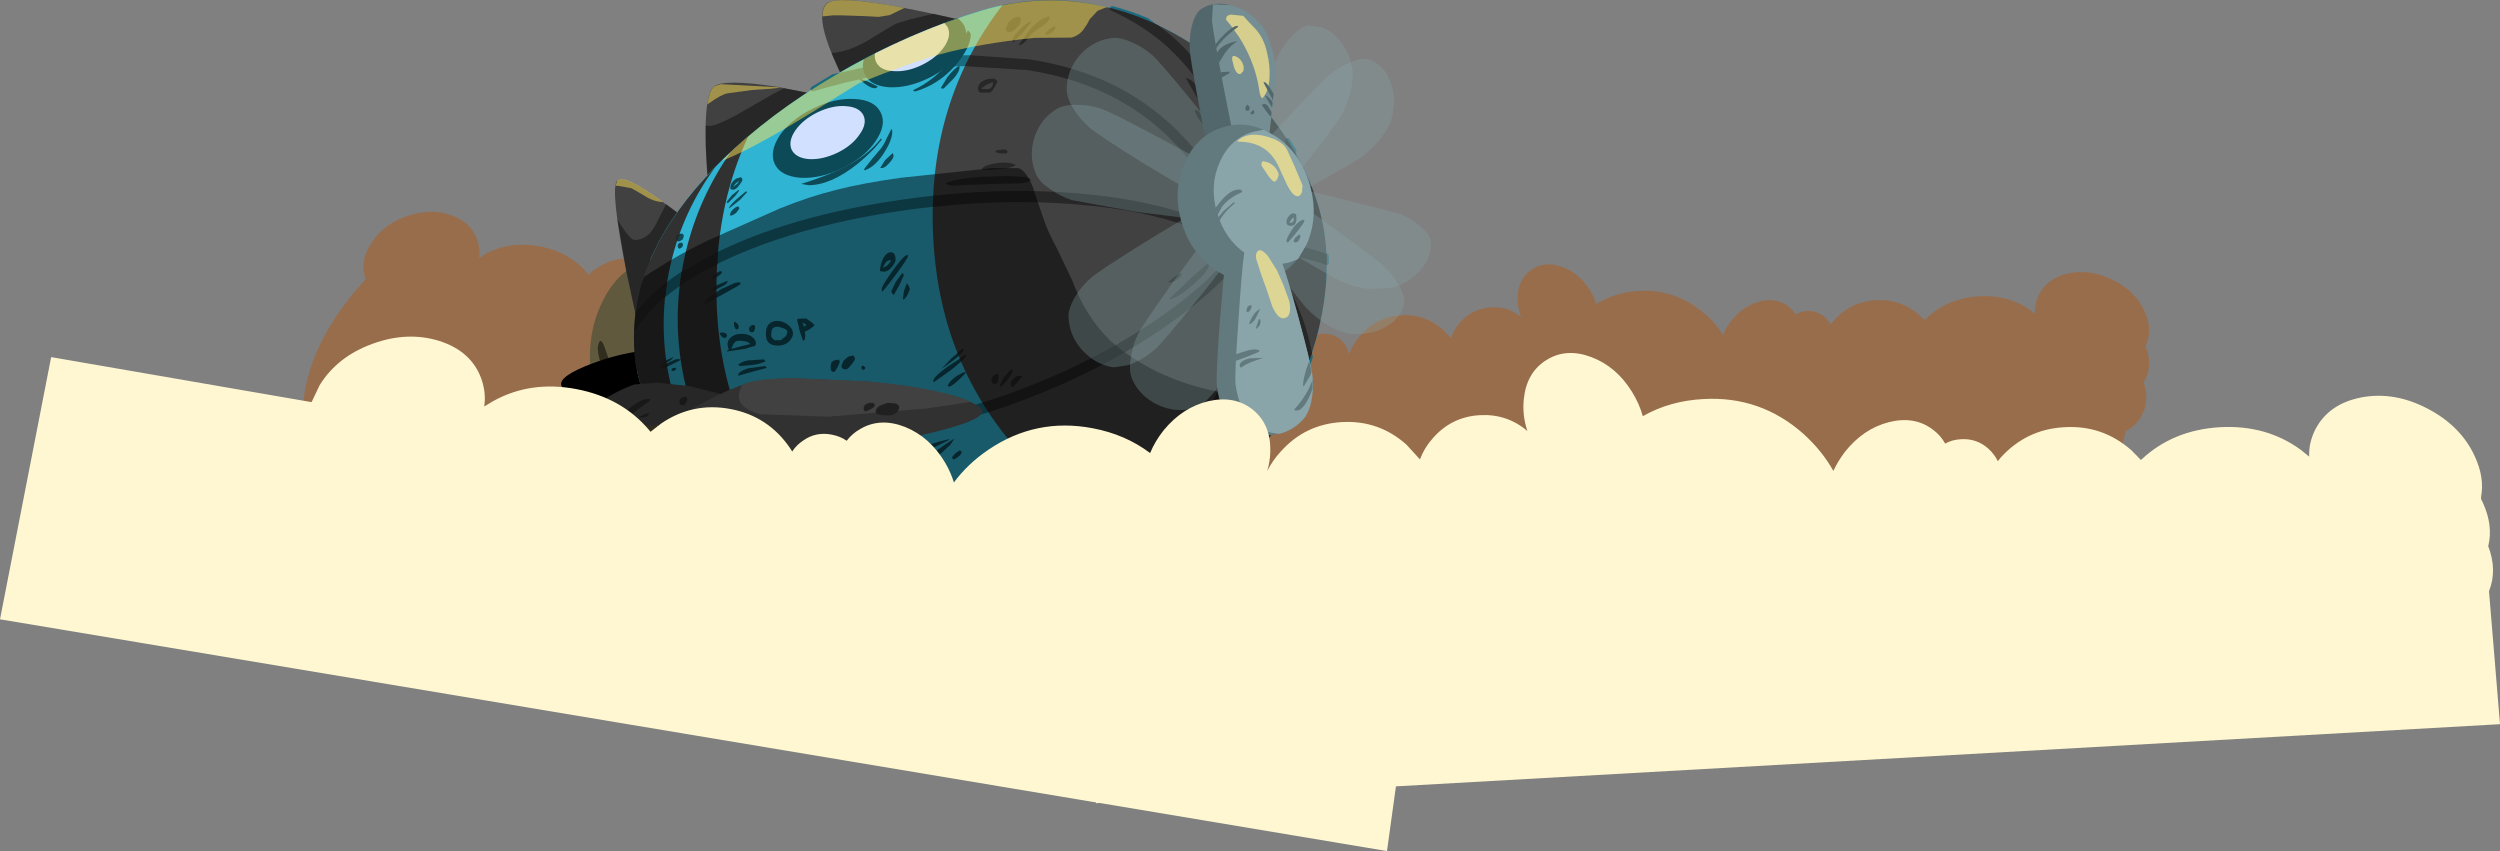 <?xml version="1.0" encoding="UTF-8" standalone="no"?>
<svg xmlns:xlink="http://www.w3.org/1999/xlink" height="166.35px" width="488.65px" xmlns="http://www.w3.org/2000/svg">
  <rect width="100%" height="100%" fill="#808080" stroke="none"/>
  <g transform="matrix(1.0, 0.0, 0.0, 1.0, 242.2, 82.65)">
    <path d="M-0.2 -11.15 L0.45 -11.0 0.5 -11.1 Q2.65 -13.65 5.85 -13.95 9.1 -14.25 11.65 -12.15 L11.75 -12.05 Q11.6 -14.05 12.85 -15.6 14.2 -17.2 16.2 -17.4 18.2 -17.55 19.8 -16.3 21.15 -15.1 21.45 -13.4 22.1 -15.25 23.5 -16.85 26.5 -20.55 31.25 -21.0 35.95 -21.45 39.65 -18.4 L41.4 -16.6 Q41.9 -18.1 43.0 -19.45 45.35 -22.2 48.9 -22.55 52.3 -22.9 55.0 -20.8 L55.05 -20.95 Q54.3 -22.85 54.45 -24.9 54.7 -28.3 57.15 -29.95 59.65 -31.65 62.9 -30.55 66.2 -29.5 68.35 -26.25 69.35 -24.8 69.8 -23.25 73.2 -25.3 77.45 -25.75 84.8 -26.4 90.55 -21.7 93.05 -19.7 94.55 -17.2 95.05 -18.4 95.9 -19.55 98.15 -22.65 101.5 -23.65 104.75 -24.6 107.2 -22.9 108.15 -22.2 108.75 -21.2 109.65 -21.7 110.75 -21.85 112.8 -22.05 114.35 -20.75 115.15 -20.1 115.6 -19.25 L115.95 -19.65 Q119.05 -23.45 123.95 -23.95 128.95 -24.4 132.75 -21.25 L133.95 -20.1 134.1 -20.2 Q138.0 -24.1 143.95 -24.7 149.9 -25.25 154.5 -22.15 L155.55 -21.35 Q155.45 -23.2 156.25 -24.9 157.85 -28.25 162.0 -29.2 166.25 -30.1 170.55 -28.05 174.9 -26.0 176.8 -22.2 178.75 -18.35 177.15 -14.95 178.6 -11.6 177.15 -8.55 L176.8 -7.85 Q177.95 -4.65 176.6 -1.8 175.55 0.45 173.3 1.6 172.3 6.05 169.4 13.4 164.75 25.1 164.4 28.25 163.8 33.3 161.7 36.25 159.3 39.55 153.95 41.75 143.95 45.85 111.9 49.05 L57.95 49.15 56.2 49.6 -56.65 49.7 -58.15 50.1 -80.85 50.4 -82.95 51.15 -123.7 51.15 Q-154.15 47.55 -169.8 31.45 -183.05 17.8 -183.05 -1.2 -183.05 -13.35 -172.85 -25.7 L-170.75 -28.05 Q-171.95 -31.55 -169.7 -35.0 -167.45 -38.7 -162.95 -40.3 -158.4 -42.0 -154.35 -40.7 -150.2 -39.4 -148.95 -35.85 -148.3 -34.1 -148.55 -32.2 L-147.45 -32.95 Q-142.6 -35.6 -136.7 -34.5 -130.85 -33.4 -127.3 -29.15 L-127.2 -29.0 -125.85 -30.05 Q-121.8 -32.85 -116.9 -31.95 -112.05 -31.05 -109.25 -26.95 L-109.0 -26.45 -107.65 -27.9 Q-105.95 -29.05 -103.95 -28.7 -102.9 -28.5 -102.0 -27.9 -101.35 -28.8 -100.3 -29.35 -97.7 -30.9 -94.5 -29.65 -91.3 -28.35 -89.35 -25.05 -88.65 -23.8 -88.25 -22.5 -86.45 -24.9 -83.75 -26.7 -77.7 -30.85 -70.4 -29.5 -66.2 -28.7 -63.05 -26.3 -62.45 -27.8 -61.3 -29.2 -58.85 -32.2 -55.5 -32.9 -52.15 -33.7 -49.85 -31.85 -47.5 -29.95 -47.55 -26.5 -47.65 -24.4 -48.6 -22.5 -45.7 -24.35 -42.3 -23.75 -38.75 -23.05 -36.75 -20.05 -35.75 -18.65 -35.35 -17.1 L-33.4 -18.7 Q-29.45 -21.4 -24.8 -20.55 -20.15 -19.65 -17.5 -15.7 -16.25 -13.95 -15.85 -12.05 -15.3 -13.75 -13.85 -14.8 -12.2 -15.9 -10.2 -15.55 -8.2 -15.2 -7.05 -13.55 -5.9 -11.85 -6.3 -9.85 L-6.15 -9.95 Q-3.4 -11.8 -0.2 -11.15" fill="#986d4c" fill-rule="evenodd" stroke="none"/>
    <path d="M-95.85 -12.85 Q-94.55 -4.0 -98.1 2.95 -101.7 9.85 -108.05 10.8 -114.4 11.7 -119.8 6.1 -125.25 0.55 -126.55 -8.3 -127.85 -17.15 -124.25 -24.1 -120.7 -31.0 -114.35 -31.9 -108.0 -32.85 -102.55 -27.25 -97.15 -21.7 -95.85 -12.85" fill="#2b462e" fill-opacity="0.502" fill-rule="evenodd" stroke="none"/>
    <path d="M-99.15 -22.9 Q-96.6 -18.55 -95.75 -12.85 -94.9 -6.95 -96.15 -1.95 L-96.6 -2.0 Q-96.95 -2.05 -97.15 -5.05 L-97.35 -7.55 -97.5 -9.5 Q-97.85 -11.65 -98.45 -13.3 -99.15 -15.6 -100.35 -17.25 L-99.65 -14.65 -98.95 -10.7 Q-98.15 -5.55 -98.55 -3.5 L-98.8 -2.9 Q-99.05 -2.45 -99.55 -2.55 -99.8 -2.6 -100.0 -3.75 L-100.5 -6.65 Q-101.35 -11.75 -103.45 -15.65 L-103.55 -15.7 -103.0 -13.8 -102.25 -10.7 Q-101.3 -6.35 -101.55 -5.1 L-101.75 -4.4 Q-102.0 -3.95 -102.6 -4.05 -103.05 -4.15 -103.95 -7.25 L-104.65 -9.7 -105.3 -11.55 -105.0 -8.8 Q-104.9 -6.9 -105.1 -5.85 L-105.2 -5.45 -105.3 -4.75 Q-105.65 -3.85 -106.3 -3.95 L-106.55 -5.1 -107.1 -7.7 Q-108.15 -11.75 -109.2 -13.0 -108.9 -12.0 -108.9 -10.35 L-108.8 -7.75 -108.9 -7.1 -109.05 -7.0 -109.2 -6.95 -109.75 -8.4 -110.2 -9.85 -110.15 -9.85 -109.9 -9.95 -109.65 -9.45 -109.45 -8.95 -109.45 -8.85 -109.35 -9.05 -109.35 -10.55 -109.8 -12.45 Q-110.1 -13.45 -110.55 -14.1 -111.05 -14.9 -111.6 -15.1 L-111.2 -15.45 -110.5 -15.45 Q-109.75 -15.3 -108.8 -14.3 L-108.1 -13.55 -107.65 -13.15 -108.45 -14.35 -109.1 -15.8 -108.85 -16.2 -108.15 -16.4 Q-106.7 -16.1 -105.15 -14.05 L-103.75 -11.9 -103.75 -11.85 -105.45 -16.5 Q-106.0 -18.45 -107.35 -20.05 L-108.15 -20.95 -108.5 -21.3 -108.2 -21.75 -107.35 -21.8 Q-105.45 -21.4 -103.5 -18.75 -102.4 -17.15 -101.15 -14.55 L-101.85 -16.85 -102.8 -19.35 -104.75 -22.2 Q-106.25 -24.15 -106.2 -24.4 L-105.9 -24.95 -105.25 -25.0 Q-104.25 -24.8 -102.2 -22.35 L-99.45 -18.6 Q-99.65 -19.5 -101.15 -21.95 L-102.05 -23.55 -102.4 -24.35 Q-102.25 -25.2 -101.65 -25.15 L-100.2 -24.1 -99.15 -22.9 M-116.25 -0.95 L-117.2 -3.1 -118.5 -6.65 Q-120.25 -11.5 -120.1 -12.2 L-119.8 -12.7 -119.15 -12.8 -116.85 -8.5 Q-114.3 -3.9 -113.0 -2.5 L-113.6 -5.85 Q-113.95 -8.25 -113.75 -9.2 L-113.65 -9.5 -113.45 -9.65 -113.25 -9.7 -112.6 -8.9 -111.8 -7.85 Q-110.55 -6.5 -109.1 -5.6 L-109.85 -6.9 -110.3 -8.05 -109.4 -6.55 -108.45 -4.95 -108.55 -4.8 -108.85 -4.85 -112.8 -8.1 Q-112.45 -4.8 -111.0 -2.15 L-110.1 -0.6 -109.75 0.05 Q-109.85 0.5 -110.15 0.55 L-111.0 0.55 Q-112.9 0.2 -114.55 -1.6 -115.55 -2.75 -116.25 -4.15 L-116.3 -4.2 Q-114.85 -1.2 -112.2 1.9 L-110.6 3.7 -109.95 4.5 Q-110.05 4.9 -110.3 5.05 L-111.3 5.05 Q-112.75 4.8 -115.85 1.8 L-118.15 -0.6 -119.9 -2.45 Q-118.4 0.55 -114.55 5.0 L-112.15 7.7 -111.15 8.9 -111.45 9.35 -112.3 9.4 Q-113.8 9.1 -116.4 7.35 L-118.2 6.05 -119.2 5.25 -117.4 7.5 -115.65 9.4 -115.7 9.35 Q-117.75 8.15 -119.75 6.15 -122.3 3.5 -123.95 0.2 L-124.0 -0.05 -125.3 -3.6 -126.05 -5.95 -126.45 -8.3 -126.65 -9.75 -126.6 -9.9 Q-126.45 -10.75 -125.75 -10.65 -124.8 -10.45 -123.85 -7.3 L-123.15 -4.7 -122.55 -2.55 -121.75 -0.65 -120.55 1.45 Q-118.85 3.95 -115.45 6.1 -118.2 3.5 -120.05 0.45 -121.7 -2.25 -122.45 -4.85 L-123.15 -6.7 -124.15 -9.65 Q-125.6 -13.75 -125.3 -15.05 -125.1 -16.1 -124.75 -16.0 -124.45 -15.9 -124.05 -14.85 L-122.1 -9.25 Q-121.0 -5.15 -116.25 -0.95" fill="#000000" fill-opacity="0.502" fill-rule="evenodd" stroke="none"/>
    <path d="M-102.75 -65.65 Q-100.9 -67.35 -90.15 -65.65 L-83.0 -64.25 -79.8 -63.55 -103.55 -44.45 Q-104.1 -49.05 -104.25 -54.0 -104.55 -63.9 -102.75 -65.65" fill="#414141" fill-rule="evenodd" stroke="none"/>
    <path d="M-80.6 -82.0 Q-78.15 -84.1 -56.9 -79.3 -46.3 -76.9 -36.15 -74.1 L-75.1 -63.05 Q-77.45 -66.9 -79.25 -71.25 -82.95 -79.95 -80.6 -82.0" fill="#414141" fill-rule="evenodd" stroke="none"/>
    <path d="M-121.6 -47.3 Q-120.15 -49.0 -109.55 -40.85 L-99.25 -32.45 -116.2 -13.05 -119.7 -29.15 Q-122.95 -45.6 -121.6 -47.3" fill="#414141" fill-rule="evenodd" stroke="none"/>
    <path d="M-82.6 -63.45 L-83.65 -62.2 -84.75 -61.0 Q-85.25 -60.3 -85.25 -59.65 -85.25 -59.4 -86.15 -58.45 L-99.95 -47.35 Q-102.35 -45.95 -103.8 -45.8 L-103.7 -45.8 -104.25 -54.0 -104.25 -58.1 -103.5 -58.05 Q-102.15 -58.05 -98.3 -60.15 L-91.15 -64.25 -88.95 -65.4 -82.95 -64.25 -82.25 -64.05 -82.6 -63.45 M-56.2 -75.5 Q-59.0 -73.65 -63.35 -71.7 -67.8 -69.7 -71.85 -68.45 -75.05 -67.45 -77.3 -67.15 L-79.2 -71.25 -79.65 -72.3 Q-76.5 -72.45 -72.45 -74.8 -71.6 -75.3 -69.3 -76.75 L-67.05 -78.05 -64.4 -78.85 -59.75 -79.95 -56.85 -79.3 -53.2 -78.45 Q-53.25 -77.4 -56.2 -75.5 M-120.85 -38.65 Q-118.95 -35.75 -118.15 -35.75 -116.45 -35.75 -115.2 -37.05 -114.35 -37.95 -113.45 -39.9 L-112.0 -42.75 -109.55 -40.95 -108.4 -40.05 Q-108.9 -38.0 -110.45 -34.3 L-112.1 -30.5 -113.0 -28.05 -113.7 -24.95 -114.8 -20.7 Q-115.8 -17.45 -116.85 -16.15 L-119.7 -29.25 -121.5 -39.7 -120.85 -38.65" fill="#000000" fill-opacity="0.4" fill-rule="evenodd" stroke="none"/>
    <path d="M-117.9 -13.9 L-112.3 -13.4 Q-108.65 -12.7 -104.65 -11.35 -100.5 -10.0 -97.75 -8.5 -94.7 -6.85 -94.35 -5.6 -94.0 -4.3 -99.45 -3.9 -104.25 -3.5 -111.8 -3.85 L-124.9 -4.9 Q-131.1 -5.8 -132.1 -6.75 -133.95 -8.5 -127.85 -11.05 -122.85 -13.1 -117.9 -13.9" fill="#000000" fill-rule="evenodd" stroke="none"/>
    <path d="M-117.65 -10.0 L-117.7 -10.05 -115.0 -32.15 -114.6 -33.0 Q-109.7 -43.5 -98.85 -53.45 -88.95 -62.5 -75.7 -69.85 -63.15 -76.75 -50.4 -80.6 -38.7 -84.15 -26.7 -81.45 -15.9 -79.05 -6.2 -71.95 2.85 -65.3 8.95 -56.05 15.0 -46.95 16.55 -37.85 18.05 -28.85 15.65 -18.7 13.25 -8.45 7.25 0.85 0.9 10.65 -8.25 17.5 -18.2 25.0 -30.35 28.1 -42.9 31.4 -57.25 30.3 -71.45 29.25 -84.05 24.2 -97.3 18.9 -105.9 10.5 -113.55 3.05 -116.55 -5.95 L-117.65 -10.0" fill="#30b4d4" fill-rule="evenodd" stroke="none"/>
    <path d="M-17.0 -58.7 Q-27.05 -66.75 -41.4 -68.95 -54.4 -70.9 -70.0 -68.0 -76.55 -66.8 -83.25 -64.8 L-83.55 -64.85 -83.75 -65.1 -83.8 -65.4 -83.6 -65.65 -79.7 -68.0 -79.6 -68.1 -70.4 -70.1 Q-54.35 -73.05 -41.05 -71.05 -26.05 -68.8 -15.7 -60.35 -5.4 -52.1 0.1 -38.1 0.45 -41.15 0.0 -45.2 -0.85 -52.95 -4.3 -60.2 -8.35 -68.8 -15.35 -74.65 -19.75 -78.2 -25.05 -80.6 L-25.25 -80.8 -25.25 -81.2 -25.05 -81.4 -24.75 -81.45 Q-21.25 -80.55 -17.8 -79.1 L-17.75 -79.05 -14.0 -76.3 Q-6.6 -70.2 -2.35 -61.1 1.25 -53.6 2.15 -45.4 2.7 -40.25 2.1 -36.6 3.5 -37.8 4.75 -39.6 L4.75 -39.65 Q6.9 -42.85 8.05 -47.0 9.25 -51.3 9.05 -55.2 L9.0 -55.3 9.15 -55.55 9.35 -55.7 9.65 -55.65 9.85 -55.5 11.1 -53.45 11.2 -53.2 Q11.05 -49.9 10.1 -46.4 8.85 -41.9 6.5 -38.4 L3.95 -35.3 Q11.0 -35.2 16.85 -33.15 L17.2 -33.05 17.45 -32.9 17.5 -32.65 17.55 -31.3 17.45 -31.05 17.25 -30.85 17.0 -30.85 16.2 -31.15 Q10.75 -33.0 4.15 -33.15 7.25 -30.6 9.8 -26.2 L9.8 -26.15 Q13.05 -20.45 14.4 -12.85 L14.35 -12.6 13.45 -10.15 13.25 -9.95 12.95 -9.95 12.7 -10.0 12.6 -10.3 12.5 -10.8 Q11.35 -19.1 7.9 -25.15 5.3 -29.85 1.85 -32.15 3.55 -19.15 -1.8 -6.45 -7.45 7.1 -19.7 16.95 -32.45 27.2 -49.4 30.95 L-49.55 31.0 -49.65 31.05 -55.7 30.85 -56.0 30.7 -56.1 30.45 -56.05 30.1 -55.75 30.0 -49.85 28.9 Q-33.4 25.2 -21.05 15.3 -9.25 5.8 -3.75 -7.25 1.2 -19.2 -0.25 -31.35 -1.9 -29.25 -4.3 -26.9 -8.25 -23.15 -13.7 -19.3 -26.15 -10.55 -41.65 -4.65 -59.95 2.3 -78.35 3.45 -96.15 4.55 -112.65 0.1 L-112.65 -2.15 Q-96.25 2.4 -78.5 1.3 -60.4 0.2 -42.4 -6.65 -27.2 -12.45 -14.9 -21.05 -9.65 -24.75 -5.8 -28.4 L-5.85 -28.4 Q-2.75 -31.4 -1.05 -33.9 -5.6 -37.05 -12.4 -39.2 -19.45 -41.45 -28.6 -42.4 -46.5 -44.35 -66.75 -41.35 -87.2 -38.25 -101.5 -31.3 -108.9 -27.65 -113.55 -23.4 L-114.9 -22.05 -114.9 -25.0 Q-110.1 -29.45 -102.45 -33.15 -87.9 -40.35 -67.05 -43.45 -46.55 -46.55 -28.35 -44.55 -19.0 -43.55 -11.75 -41.25 -5.9 -39.45 -1.7 -36.9 -7.0 -50.65 -17.0 -58.7" fill="#196c80" fill-rule="evenodd" stroke="none"/>
    <path d="M-53.0 -76.75 L-52.6 -76.25 -52.45 -75.95 Q-52.45 -74.7 -53.25 -73.05 -54.1 -71.4 -55.55 -69.75 -58.95 -66.0 -63.4 -64.75 L-63.75 -65.0 Q-59.5 -67.0 -56.55 -70.75 -54.85 -72.95 -53.0 -76.75 M-54.7 -69.75 L-54.65 -69.75 -54.65 -69.45 Q-54.65 -68.65 -55.8 -67.3 L-57.75 -65.35 -58.15 -65.35 -58.2 -65.3 -58.25 -65.55 -57.0 -67.6 Q-55.6 -69.4 -54.7 -69.75 M-70.65 -65.75 Q-70.8 -65.4 -71.25 -65.4 -71.95 -65.4 -73.1 -66.25 -74.15 -67.0 -74.2 -67.3 L-72.55 -66.7 -70.65 -65.75 M-67.95 -57.45 L-67.85 -57.3 -67.8 -56.9 Q-67.8 -55.3 -69.35 -52.85 -71.05 -50.15 -73.05 -49.4 L-73.2 -49.35 -73.3 -49.6 -71.9 -51.4 -70.0 -53.65 Q-69.45 -54.35 -68.85 -55.7 L-67.95 -57.45 M-70.0 -55.6 L-69.85 -55.35 -71.35 -53.6 Q-72.9 -52.0 -74.6 -50.6 -79.85 -46.45 -84.15 -46.45 L-85.6 -46.7 Q-79.5 -48.6 -75.9 -50.65 -72.25 -52.7 -70.0 -55.6 M-67.75 -52.7 L-67.6 -52.55 -67.55 -52.15 Q-67.55 -51.65 -68.5 -50.65 -69.45 -49.6 -70.15 -49.85 L-69.2 -51.35 -67.75 -52.7 M-67.15 -31.9 Q-67.15 -31.4 -67.8 -30.55 -68.6 -29.55 -69.45 -29.55 L-70.2 -29.65 Q-70.15 -30.95 -69.65 -31.95 -69.25 -32.85 -68.65 -33.2 -68.05 -33.5 -67.6 -33.2 -67.15 -32.85 -67.15 -31.9 M-69.55 -30.55 L-69.55 -30.35 Q-69.25 -30.4 -68.7 -30.85 L-68.05 -31.65 -67.95 -31.75 Q-68.55 -31.9 -69.05 -31.4 L-69.55 -30.55 M-64.9 -32.85 L-64.8 -32.85 -64.75 -32.55 Q-64.75 -32.2 -66.85 -29.3 -68.95 -26.5 -69.75 -25.65 L-69.85 -25.8 -69.85 -26.15 Q-69.85 -26.75 -67.85 -29.55 -65.8 -32.45 -64.9 -32.85 M-53.95 -14.5 L-53.9 -14.45 -53.9 -14.3 Q-53.9 -13.75 -55.75 -12.3 L-58.15 -10.55 -56.2 -12.65 -53.95 -14.5 M-53.45 -13.3 L-53.45 -13.25 -53.45 -13.1 Q-53.45 -12.6 -56.35 -10.3 L-59.6 -8.0 -59.7 -8.0 -59.8 -8.15 Q-59.8 -8.95 -56.95 -11.0 L-53.45 -13.3 M-53.5 -9.95 L-53.45 -9.8 Q-53.45 -9.65 -54.8 -8.4 -56.2 -7.1 -56.65 -7.1 L-56.9 -7.15 -56.95 -7.15 Q-56.9 -7.8 -55.75 -8.75 -54.55 -9.7 -53.5 -9.95 M-65.9 -29.2 L-65.65 -29.2 -65.55 -28.85 -66.4 -26.95 -67.5 -25.0 -67.85 -25.35 -68.0 -25.65 -67.15 -27.5 -65.9 -29.2 M-64.35 -26.15 L-64.75 -25.15 Q-65.2 -24.25 -65.65 -24.1 L-65.7 -24.1 -65.7 -24.4 -65.5 -25.8 -64.95 -27.3 -64.55 -26.75 -64.35 -26.15 M-75.1 -12.35 L-75.8 -11.35 Q-76.55 -10.45 -76.85 -10.45 -77.5 -10.45 -77.7 -10.85 L-77.7 -11.3 -77.3 -12.15 -76.4 -12.95 -75.5 -13.15 Q-75.1 -13.05 -75.1 -12.35 M-78.2 -12.35 L-78.15 -12.2 -78.05 -11.9 -78.5 -10.85 Q-79.0 -9.95 -79.2 -9.95 -79.7 -9.95 -79.8 -10.45 L-79.85 -11.0 -79.7 -11.8 Q-79.35 -12.3 -78.2 -12.35 M-73.45 -11.15 L-73.05 -10.8 -73.2 -10.45 -73.45 -10.4 -73.75 -10.45 -73.85 -10.8 -73.7 -11.15 -73.45 -11.15 M-56.7 3.2 L-56.6 3.3 Q-61.3 5.7 -63.85 6.45 L-70.35 7.75 -71.7 7.75 -71.75 7.45 -71.65 7.15 -71.45 7.15 Q-68.2 7.0 -64.15 5.55 L-60.7 4.3 Q-58.6 3.6 -56.7 3.2 M-64.2 28.45 L-65.1 28.7 -65.9 28.85 Q-67.8 28.85 -71.35 27.35 -73.85 26.3 -74.85 25.65 L-74.85 25.25 Q-73.2 25.55 -69.9 26.6 L-64.2 28.45 M-59.35 28.6 L-59.65 28.75 -60.15 28.85 Q-61.45 28.85 -64.45 27.7 -67.55 26.5 -69.0 25.35 L-64.45 26.65 -59.35 28.6 M-55.65 3.05 L-56.45 4.3 -58.15 5.85 Q-60.6 7.8 -62.85 7.8 L-63.45 7.7 -63.8 7.5 Q-63.55 7.25 -61.7 6.55 -59.65 5.75 -59.05 5.35 L-57.1 4.0 -55.65 3.05 M-54.65 5.4 L-54.35 5.5 Q-54.25 5.5 -54.25 5.8 -54.25 6.3 -55.7 7.15 L-56.0 7.05 -56.1 6.7 -55.5 6.0 -54.65 5.4 M-56.7 27.9 L-56.9 28.1 -57.35 28.2 -58.45 28.0 -60.2 27.65 -60.35 27.45 -60.35 27.05 -58.45 27.3 Q-57.2 27.55 -56.7 27.9 M-24.05 23.7 L-24.5 24.45 -25.15 24.9 Q-25.55 24.9 -25.7 24.55 L-25.8 24.15 Q-25.8 23.4 -24.9 23.15 L-24.3 23.15 Q-24.05 23.3 -24.05 23.7 M-26.35 25.25 Q-26.35 25.9 -27.0 25.9 L-27.7 25.65 -27.7 25.3 -27.5 24.85 Q-27.3 24.65 -27.0 24.6 -26.35 24.4 -26.35 25.25 M-98.8 -46.3 L-98.8 -46.2 -98.15 -46.7 -97.65 -47.3 -98.35 -46.85 -98.8 -46.3 M-97.1 -47.5 Q-97.1 -47.2 -97.7 -46.45 -98.35 -45.55 -98.95 -45.55 L-99.45 -45.7 -99.45 -45.9 Q-99.45 -47.0 -98.3 -47.75 L-97.45 -48.0 Q-97.1 -47.95 -97.1 -47.5 M-97.9 -45.5 L-97.75 -45.5 -97.75 -45.35 -98.45 -44.4 -99.95 -42.9 -100.2 -43.15 -99.15 -44.5 -97.9 -45.5 M-96.4 -45.25 L-96.25 -45.2 -96.2 -45.05 -97.6 -43.55 -99.7 -41.9 -99.7 -42.0 Q-99.7 -42.35 -98.2 -43.75 L-96.4 -45.25 M-108.55 -36.45 L-108.75 -35.85 -109.45 -35.45 Q-109.9 -35.45 -110.05 -35.75 L-110.15 -36.1 Q-110.15 -36.75 -109.35 -36.95 -108.55 -37.15 -108.55 -36.45 M-108.7 -34.75 L-108.85 -34.35 -109.3 -34.05 Q-109.6 -34.05 -109.7 -34.3 L-109.75 -34.55 Q-109.75 -35.1 -109.2 -35.2 -108.7 -35.3 -108.7 -34.75 M-97.7 -41.85 L-98.3 -41.05 Q-98.95 -40.55 -99.35 -40.5 L-99.45 -40.5 -99.5 -40.65 Q-99.5 -41.3 -98.6 -42.0 -97.7 -42.65 -97.7 -41.85 M-97.45 -27.15 Q-97.45 -27.0 -100.5 -25.35 L-104.7 -23.05 -104.9 -23.15 -103.75 -24.45 -101.2 -26.15 -98.65 -27.3 Q-97.45 -27.7 -97.45 -27.15 M-100.05 -27.75 L-100.0 -27.75 -100.0 -27.6 Q-100.0 -27.15 -101.4 -26.5 L-103.2 -25.6 -103.35 -25.65 -103.4 -25.85 Q-103.4 -26.2 -101.85 -27.0 L-100.05 -27.75 M-101.1 -29.3 L-101.7 -28.75 -102.85 -28.15 -103.1 -28.35 -103.15 -28.4 -102.1 -29.3 Q-101.1 -30.0 -101.1 -29.3 M-109.65 -12.5 L-109.3 -12.4 -109.05 -12.35 -111.0 -11.35 Q-112.3 -10.7 -112.65 -10.7 L-113.1 -10.75 -113.1 -10.8 -113.15 -11.0 -112.55 -11.35 -111.25 -11.9 -110.15 -12.4 -109.65 -12.5 M-110.6 -12.85 Q-110.8 -12.35 -111.5 -12.0 -111.9 -11.8 -112.65 -11.5 L-112.8 -11.5 -112.85 -11.65 -111.8 -12.3 -110.6 -12.85 M-110.05 -10.75 L-110.05 -10.55 -110.2 -10.3 Q-110.4 -10.15 -110.55 -10.15 L-110.9 -10.2 -110.95 -10.25 -110.95 -10.4 Q-110.95 -10.8 -110.05 -10.75 M-92.85 -12.4 L-92.75 -12.25 -92.55 -12.05 Q-93.55 -11.5 -95.3 -11.3 L-97.55 -11.1 -97.9 -11.35 Q-97.4 -11.9 -96.05 -12.2 L-92.85 -12.4 M-92.65 -11.1 L-92.5 -10.95 -92.3 -10.75 -94.95 -10.05 -97.75 -9.25 -97.85 -9.15 -97.9 -9.4 Q-97.9 -10.0 -96.0 -10.65 L-92.65 -11.1" fill="#0d4a58" fill-rule="evenodd" stroke="none"/>
    <path d="M-41.5 7.3 Q-59.0 -11.05 -59.85 -37.7 -60.7 -62.95 -46.25 -81.65 -36.6 -83.7 -26.7 -81.45 -15.9 -79.05 -6.2 -71.95 2.85 -65.3 8.95 -56.05 15.0 -46.95 16.55 -37.85 18.05 -28.85 15.65 -18.7 13.25 -8.45 7.25 0.85 0.9 10.65 -8.25 17.5 -12.3 20.6 -16.7 22.9 -30.4 18.95 -41.5 7.3" fill="#414141" fill-rule="evenodd" stroke="none"/>
    <path d="M-90.45 21.3 Q-99.45 16.75 -105.9 10.5 -115.25 1.4 -117.65 -10.0 L-117.95 -11.4 -117.95 -11.45 Q-118.9 -18.5 -117.25 -25.8 -116.3 -29.4 -114.6 -33.0 -110.55 -41.65 -102.4 -49.95 -108.55 -41.65 -111.0 -31.5 -113.4 -21.55 -111.9 -11.65 -110.35 -1.55 -105.1 6.8 -99.5 15.65 -90.45 21.3" fill="#313131" fill-rule="evenodd" stroke="none"/>
    <path d="M-98.85 -53.45 L-95.95 -56.0 Q-101.95 -43.15 -102.15 -27.45 -102.6 -0.75 -86.05 18.35 -82.1 22.9 -77.7 26.45 L-84.05 24.2 -88.1 22.5 Q-96.3 16.7 -101.6 8.25 -107.45 -0.95 -109.1 -11.95 -110.75 -22.8 -108.1 -33.65 -105.55 -44.15 -99.35 -52.95 L-98.85 -53.45" fill="#313131" fill-rule="evenodd" stroke="none"/>
    <path d="M-105.3 1.35 L-105.8 0.15 -105.85 -0.05 -105.65 0.0 -105.45 -0.2 -105.35 0.05 -97.25 1.3 -97.3 1.0 -97.15 0.85 -96.95 0.9 -96.85 1.15 -96.7 0.9 -96.95 1.25 -96.85 1.2 -96.55 1.9 -96.5 2.05 -96.4 2.25 -95.8 3.55 -96.1 3.55 -96.4 3.3 -96.45 3.15 -96.6 2.85 -96.7 2.65 -105.3 1.35 M-108.45 1.1 L-114.15 -0.3 -115.35 -2.8 -115.05 -2.85 -109.1 -1.2 -108.15 1.15 -108.45 1.1 M-102.45 -33.15 L-102.1 -33.4 -101.85 -33.4 -102.0 -31.0 Q-105.9 -29.05 -109.05 -26.9 L-109.35 -26.85 -108.95 -29.55 -102.45 -33.15 M-114.95 -24.95 L-112.2 -27.3 -111.9 -27.45 -111.8 -27.4 -112.2 -24.6 -113.55 -23.4 Q-116.2 -20.9 -117.85 -18.25 L-118.1 -18.1 -118.25 -18.05 -117.95 -21.8 -118.35 -21.3 -114.95 -24.95 M-17.0 -58.7 Q-27.05 -66.75 -41.4 -68.95 L-53.35 -69.7 -53.6 -69.75 -52.55 -71.85 -41.05 -71.05 Q-26.05 -68.8 -15.7 -60.35 -5.4 -52.1 0.1 -38.1 0.45 -41.15 0.0 -45.2 -0.85 -52.95 -4.3 -60.2 -8.35 -68.8 -15.35 -74.65 -19.75 -78.2 -25.05 -80.6 L-25.25 -80.8 -25.25 -81.1 Q-20.4 -79.9 -15.75 -77.65 L-14.0 -76.3 Q-6.6 -70.2 -2.35 -61.1 1.25 -53.6 2.15 -45.4 2.7 -40.25 2.1 -36.6 3.5 -37.8 4.75 -39.6 L4.75 -39.65 Q6.9 -42.85 8.05 -47.0 9.25 -51.3 9.05 -55.2 L9.0 -55.3 9.15 -55.55 9.25 -55.6 11.15 -52.45 Q10.95 -49.5 10.1 -46.4 8.85 -41.9 6.5 -38.4 L3.95 -35.3 Q11.0 -35.2 16.85 -33.15 L17.1 -33.1 17.15 -30.85 17.0 -30.85 16.2 -31.15 Q10.75 -33.0 4.15 -33.15 7.25 -30.6 9.8 -26.2 L9.8 -26.15 Q12.85 -20.7 14.25 -13.65 L12.9 -9.95 12.7 -10.0 12.6 -10.3 12.5 -10.8 Q11.35 -19.1 7.9 -25.15 5.3 -29.85 1.85 -32.15 3.55 -19.15 -1.8 -6.45 -7.45 7.1 -19.7 16.95 L-24.0 20.15 -26.15 19.1 -26.05 18.9 -21.05 15.3 Q-9.25 5.8 -3.75 -7.25 1.2 -19.2 -0.25 -31.35 -1.9 -29.25 -4.3 -26.9 -8.25 -23.15 -13.7 -19.3 -26.15 -10.55 -41.65 -4.65 -45.4 -3.2 -49.1 -2.05 L-49.0 -2.1 -50.2 -3.95 -50.1 -4.0 Q-46.25 -5.2 -42.4 -6.65 -27.2 -12.45 -14.9 -21.05 -9.65 -24.75 -5.8 -28.4 L-5.85 -28.4 Q-2.75 -31.4 -1.05 -33.9 -5.6 -37.05 -12.4 -39.2 -19.45 -41.45 -28.6 -42.4 -43.45 -44.0 -59.8 -42.2 L-59.85 -42.2 -59.8 -44.4 Q-43.3 -46.2 -28.35 -44.55 -19.0 -43.55 -11.75 -41.25 -5.9 -39.45 -1.7 -36.9 -7.0 -50.65 -17.0 -58.7" fill="#272727" fill-rule="evenodd" stroke="none"/>
    <path d="M-70.05 -60.65 Q-68.85 -58.25 -71.1 -55.0 -73.25 -51.85 -77.55 -49.75 -81.85 -47.7 -85.7 -47.9 -89.6 -48.2 -90.75 -50.55 -91.9 -53.0 -89.75 -56.25 -87.5 -59.4 -83.25 -61.45 -79.0 -63.55 -75.1 -63.3 -71.25 -63.1 -70.05 -60.65 M-53.7 -77.55 Q-52.65 -75.3 -54.65 -72.3 -56.75 -69.3 -60.75 -67.35 -64.8 -65.4 -68.45 -65.6 -72.05 -65.85 -73.15 -68.1 -73.8 -69.45 -73.35 -71.05 -64.25 -75.9 -55.05 -79.1 -54.15 -78.45 -53.7 -77.55" fill="#0d4a58" fill-rule="evenodd" stroke="none"/>
    <path d="M-56.95 -77.3 Q-56.2 -75.65 -57.65 -73.5 -59.15 -71.35 -62.0 -69.95 -64.9 -68.55 -67.55 -68.75 -70.1 -68.85 -70.95 -70.5 -71.3 -71.3 -71.2 -72.2 -64.4 -75.6 -57.6 -78.15 L-56.95 -77.3 M-73.45 -60.15 Q-72.65 -58.5 -74.2 -56.35 -75.65 -54.2 -78.5 -52.8 -81.45 -51.4 -84.05 -51.55 -86.6 -51.75 -87.45 -53.35 -88.2 -55.0 -86.75 -57.15 -85.25 -59.3 -82.4 -60.7 -79.45 -62.1 -76.9 -61.9 -74.3 -61.75 -73.45 -60.15" fill="#d2e0ff" fill-rule="evenodd" stroke="none"/>
    <path d="M-37.2 -79.45 L-37.15 -79.5 -37.05 -79.15 Q-37.05 -78.6 -38.35 -77.65 L-40.35 -76.2 -41.6 -74.75 Q-42.45 -73.8 -43.15 -73.8 L-40.85 -76.95 Q-39.1 -78.9 -37.2 -79.45 M-36.2 -77.5 L-35.95 -77.5 -35.9 -77.15 Q-35.9 -76.85 -36.5 -76.4 L-37.45 -75.8 Q-37.8 -75.85 -37.95 -76.05 L-37.15 -76.95 -36.2 -77.5 M-5.85 -60.3 L-5.85 -60.25 -5.95 -60.1 -8.3 -63.7 -10.45 -67.4 Q-8.9 -67.2 -7.6 -64.6 L-6.6 -62.35 -5.85 -60.3 M-6.9 -59.3 L-7.0 -58.75 -7.05 -58.65 -7.25 -58.5 -8.1 -59.7 -8.75 -61.05 Q-8.05 -61.3 -7.65 -60.55 L-7.35 -59.85 -6.9 -59.3 M-42.65 -78.65 Q-42.65 -78.1 -43.45 -77.25 -44.25 -76.4 -44.85 -76.4 -45.4 -76.4 -45.55 -76.7 L-45.6 -77.05 -45.1 -78.3 -44.1 -79.15 -43.1 -79.4 Q-42.65 -79.25 -42.65 -78.65 M-40.55 -78.4 L-42.2 -76.35 -44.2 -74.35 -44.3 -74.4 -44.3 -74.7 Q-44.3 -75.4 -42.8 -76.95 -41.3 -78.5 -40.55 -78.4 M-47.25 -66.85 Q-47.25 -66.5 -47.75 -65.7 -48.25 -64.75 -48.7 -64.55 L-50.65 -64.55 -50.95 -64.85 -51.05 -65.3 Q-51.05 -66.65 -49.15 -67.2 L-47.85 -67.3 -47.25 -66.85 M-50.3 -65.45 L-50.3 -65.25 -48.95 -65.25 Q-48.4 -65.45 -48.2 -65.95 L-48.1 -66.55 -48.1 -66.6 -49.15 -66.2 -50.3 -65.45 M-43.65 -50.35 Q-44.05 -50.05 -45.45 -49.75 L-48.95 -49.4 -50.2 -49.5 -50.3 -49.7 Q-49.55 -50.5 -47.1 -50.8 -44.65 -51.05 -43.65 -50.35 M-45.65 -53.45 L-45.25 -53.1 -45.4 -52.7 -45.7 -52.65 -46.3 -52.65 -47.1 -52.75 -47.7 -52.95 -47.35 -53.3 -45.65 -53.45 M-44.85 -48.25 L-41.85 -48.05 Q-41.0 -47.9 -40.65 -47.45 -41.25 -46.95 -42.95 -46.8 L-45.85 -46.75 -52.05 -46.55 -56.05 -46.35 -56.8 -46.5 -57.45 -46.8 Q-55.5 -47.75 -50.3 -48.1 L-44.85 -48.25 M-44.6 -10.45 L-44.35 -10.4 -44.3 -10.1 Q-44.3 -9.75 -45.2 -8.5 -46.2 -7.2 -46.7 -7.05 L-46.75 -7.0 -46.85 -7.25 -46.0 -8.9 -44.6 -10.45 M-42.4 -9.1 Q-43.65 -7.5 -44.25 -6.95 L-44.55 -7.15 -44.7 -7.6 Q-44.7 -8.2 -43.95 -8.8 -43.15 -9.45 -42.4 -9.1 M-47.0 -9.05 L-47.1 -8.15 Q-47.25 -7.6 -47.8 -7.6 -48.25 -7.6 -48.35 -7.95 L-48.4 -8.35 Q-48.4 -9.05 -47.7 -9.45 -47.0 -9.85 -47.0 -9.05 M-6.05 -31.25 L-5.9 -31.15 -5.9 -30.85 Q-5.9 -29.75 -8.85 -27.1 -11.85 -24.45 -13.55 -24.15 L-13.65 -24.25 -9.5 -28.2 -6.05 -31.25 M11.4 -13.35 L11.25 -11.65 10.9 -9.9 10.75 -9.9 10.65 -13.0 Q10.6 -15.0 10.15 -16.2 L10.2 -16.6 Q11.15 -16.05 11.35 -15.15 L11.4 -13.35 M-11.45 -29.3 L-11.25 -29.25 -11.2 -28.9 Q-11.2 -28.65 -12.1 -28.0 -13.05 -27.35 -13.6 -27.45 L-13.7 -27.35 -13.75 -27.65 -12.65 -28.55 -11.45 -29.3 M-24.3 11.1 L-24.2 11.05 -24.1 11.35 Q-24.1 11.75 -26.15 13.75 -28.25 15.9 -29.05 15.9 L-29.8 15.65 -29.85 15.4 -27.35 12.95 Q-25.85 11.55 -24.3 11.1 M-18.95 9.3 L-18.85 9.25 -18.75 9.55 -19.4 10.75 -21.05 12.8 Q-23.55 15.55 -25.0 15.55 L-25.35 15.5 -25.35 15.45 -25.35 15.55 -25.4 15.25 -24.1 14.15 -21.9 12.2 -20.5 10.5 -18.95 9.3 M-10.2 16.3 L-10.15 16.7 -10.35 17.0 -10.6 17.15 -10.95 17.05 -11.05 16.65 -10.85 16.3 -10.2 16.3 M-11.05 18.1 L-11.15 18.5 -11.3 18.6 -11.7 18.75 -12.05 18.65 Q-12.15 18.6 -12.3 18.5 L-12.3 18.1 -12.0 17.55 Q-11.6 17.3 -11.05 18.1 M9.45 -12.55 L9.75 -10.8 Q9.75 -8.85 8.7 -5.25 7.5 -1.1 6.25 -0.9 L7.8 -7.0 Q8.75 -10.65 9.45 -12.55 M6.1 -3.7 L6.15 -3.75 6.25 -3.45 Q6.25 -1.2 4.85 -0.05 L4.8 -0.2 4.8 -0.6 5.1 -1.95 Q5.5 -3.35 6.1 -3.7 M-7.4 14.05 L-7.15 14.15 -7.05 14.55 -7.95 15.85 -9.0 17.05 -9.25 16.95 -9.35 16.6 -8.6 15.35 Q-7.8 14.2 -7.4 14.05" fill="#272727" fill-rule="evenodd" stroke="none"/>
    <path d="M-53.9 -14.55 L-53.85 -14.5 -53.85 -14.3 Q-53.85 -13.95 -54.8 -13.1 L-55.05 -13.75 -53.9 -14.55 M-53.4 -13.35 L-53.4 -13.3 -53.35 -13.15 Q-53.35 -12.85 -54.35 -12.0 L-54.6 -12.6 -54.7 -12.55 -53.4 -13.35 M-53.45 -10.0 L-53.4 -9.95 -53.45 -10.0 M-110.0 -35.8 L-110.1 -36.15 Q-110.1 -36.75 -109.3 -36.95 L-109.8 -35.6 -110.0 -35.8 M-102.75 -28.2 L-103.05 -28.4 -103.1 -28.45 -102.1 -29.35 -102.1 -28.5 -102.75 -28.2 M-104.65 -23.05 L-104.85 -23.2 -103.7 -24.5 -102.15 -25.6 -102.15 -24.45 -104.65 -23.05 M-103.15 -25.65 L-103.3 -25.7 -103.35 -25.9 -102.15 -26.85 -102.15 -26.1 -103.15 -25.65 M-112.6 -11.55 L-112.75 -11.55 -112.8 -11.7 -111.95 -12.25 -111.9 -11.85 -112.6 -11.55 M-112.6 -10.75 L-113.0 -10.8 -113.05 -10.85 -113.1 -11.0 -112.5 -11.4 -111.85 -11.65 -111.75 -11.0 -112.6 -10.75 M-109.0 -12.4 L-109.1 -12.35 -109.15 -12.45 -109.2 -12.5 -109.0 -12.4" fill="#272727" fill-rule="evenodd" stroke="none"/>
    <path d="M-26.15 -81.15 L-27.65 -80.55 -29.2 -78.9 -29.7 -77.95 -30.4 -76.9 Q-31.35 -75.65 -32.8 -75.3 L-40.0 -75.25 Q-50.75 -74.15 -58.4 -72.05 -64.0 -70.5 -74.3 -66.4 L-78.65 -63.7 Q-83.9 -60.4 -87.7 -58.15 -96.4 -53.0 -101.15 -51.2 L-98.85 -53.45 Q-88.95 -62.5 -75.65 -69.8 -63.15 -76.7 -50.4 -80.55 -38.7 -84.1 -26.7 -81.45 L-25.75 -81.25 -26.15 -81.15" fill="#ffe156" fill-opacity="0.502" fill-rule="evenodd" stroke="none"/>
    <path d="M-114.85 -43.65 Q-115.6 -43.95 -116.85 -44.75 L-118.75 -45.85 -121.5 -46.35 -121.9 -46.3 -121.55 -47.35 Q-120.35 -48.8 -112.55 -43.15 -113.8 -43.2 -114.85 -43.65 M-91.6 -65.3 L-95.25 -65.05 -100.05 -64.4 Q-101.25 -64.15 -103.65 -62.45 L-103.95 -62.25 Q-103.55 -64.8 -102.75 -65.6 L-102.4 -65.85 -101.3 -66.2 -90.15 -65.6 -89.75 -65.5 -91.6 -65.3 M-65.4 -81.1 L-68.3 -79.7 -70.45 -79.35 -73.15 -79.5 -77.85 -79.65 -79.35 -79.65 -81.4 -79.45 -81.45 -79.4 Q-81.45 -81.2 -80.5 -82.0 -78.65 -83.6 -65.45 -81.1 L-65.4 -81.1" fill="#ffe156" fill-opacity="0.502" fill-rule="evenodd" stroke="none"/>
    <path d="M7.25 0.9 Q0.9 10.65 -8.25 17.55 -18.2 25.05 -30.35 28.15 -42.9 31.45 -57.25 30.35 -71.4 29.25 -84.1 24.2 L-90.85 21.2 -90.85 21.15 Q-96.4 18.35 -100.95 14.85 L-101.0 14.8 -105.8 10.65 -105.9 10.6 -112.2 2.95 -114.05 -0.15 Q-115.5 -2.8 -116.45 -5.6 L-116.45 -5.65 -116.55 -5.95 -116.7 -6.3 -116.7 -6.4 -117.65 -9.95 -117.65 -10.05 -117.95 -11.4 -117.95 -11.45 Q-118.9 -18.4 -117.2 -25.75 L-116.85 -27.1 -116.85 -27.2 -116.3 -28.55 -114.6 -29.65 Q-109.3 -33.05 -103.95 -35.6 L-89.9 -41.85 Q-84.0 -44.25 -78.7 -45.55 -73.4 -46.9 -66.15 -47.9 L-48.2 -49.8 -43.2 -49.8 Q-42.0 -49.5 -40.95 -47.45 -40.2 -46.0 -40.1 -45.35 L-38.2 -39.8 Q-37.6 -37.85 -35.55 -33.95 L-32.65 -27.9 Q-30.0 -20.75 -25.15 -16.05 L-25.0 -15.9 Q-16.65 -8.65 -4.4 -6.15 L3.25 -6.15 9.3 -7.15 11.95 -7.75 Q10.35 -4.15 8.25 -0.75 L7.25 0.9" fill="#000000" fill-opacity="0.502" fill-rule="evenodd" stroke="none"/>
    <path d="M-84.8 -17.1 L-84.85 -16.5 Q-84.95 -16.05 -85.25 -16.05 L-85.9 -18.0 -86.35 -19.95 -86.35 -20.25 -86.35 -20.35 -84.65 -20.4 -83.55 -19.65 -83.0 -19.15 Q-83.0 -18.95 -83.95 -18.3 L-84.9 -17.8 -84.8 -17.1 M-84.6 -19.1 Q-84.65 -19.25 -85.35 -19.6 L-85.05 -18.8 -84.6 -19.1 M-87.2 -17.4 Q-87.2 -16.9 -87.75 -16.15 -88.6 -15.1 -90.2 -15.1 -91.85 -15.1 -92.35 -16.3 L-92.5 -17.1 -92.5 -17.45 Q-92.5 -18.85 -91.7 -19.5 -90.95 -20.05 -89.85 -19.9 -88.85 -19.75 -88.05 -19.05 -87.2 -18.35 -87.2 -17.4 M-91.45 -17.45 L-91.45 -16.8 -90.85 -16.15 -89.6 -16.15 -88.6 -16.95 Q-88.3 -17.4 -88.3 -17.85 -88.3 -18.1 -88.85 -18.4 L-89.9 -18.75 Q-91.45 -19.0 -91.45 -17.45 M-97.8 -18.75 L-97.9 -18.4 -98.15 -18.25 Q-98.5 -18.25 -98.65 -18.85 L-98.75 -19.35 Q-98.75 -20.0 -98.25 -19.55 -97.8 -19.15 -97.8 -18.75 M-94.5 -15.25 L-94.55 -15.2 -94.55 -15.15 Q-94.7 -14.95 -94.95 -14.95 L-95.0 -14.95 -96.65 -14.45 -100.1 -13.95 -100.15 -14.05 -99.75 -14.3 -99.9 -14.75 -100.0 -15.3 Q-100.0 -16.3 -99.1 -16.9 -98.35 -17.4 -97.25 -17.4 -96.1 -17.4 -95.35 -16.9 -94.45 -16.35 -94.45 -15.5 L-94.5 -15.3 -94.5 -15.25 M-97.25 -15.0 L-95.55 -15.4 -95.7 -15.55 Q-96.2 -16.05 -97.75 -16.05 -98.6 -16.05 -99.0 -15.1 L-99.25 -14.45 -97.25 -15.0 M-100.1 -17.05 L-100.2 -16.75 Q-100.3 -16.6 -100.5 -16.6 -100.9 -16.6 -101.25 -17.0 L-101.5 -17.4 Q-101.5 -17.75 -100.8 -17.65 -100.1 -17.5 -100.1 -17.05 M-94.6 -18.6 L-94.75 -18.05 Q-94.9 -17.7 -95.2 -17.7 -95.55 -17.7 -95.7 -17.95 L-95.8 -18.2 Q-95.8 -18.9 -95.2 -19.1 -94.6 -19.3 -94.6 -18.6" fill="#06252c" fill-rule="evenodd" stroke="none"/>
    <path d="M-1.2 -41.85 L7.0 -46.35 16.95 -39.15 Q27.2 -31.7 28.5 -30.45 30.2 -28.75 31.25 -26.85 32.45 -24.75 32.2 -23.35 32.0 -22.0 31.2 -20.9 L31.35 -20.75 31.2 -20.9 30.2 -19.8 29.75 -19.5 29.2 -19.1 28.55 -18.7 Q25.45 -17.0 21.55 -17.45 19.7 -17.7 17.25 -19.15 15.05 -20.5 13.45 -22.15 12.15 -23.35 5.35 -32.7 L2.6 -36.55 2.6 -36.5 -1.2 -41.85 M-31.15 -71.85 Q-28.6 -74.7 -25.0 -75.2 -23.3 -75.45 -20.9 -74.35 -18.7 -73.4 -17.0 -71.9 -15.55 -70.65 -8.95 -62.55 -2.7 -54.85 -0.9 -52.2 -0.1 -51.0 -0.45 -49.4 -0.8 -47.95 -1.95 -46.6 L-3.35 -45.25 -3.35 -45.2 -4.5 -44.6 -7.3 -44.45 -7.55 -44.5 -8.0 -44.7 -9.8 -45.55 Q-12.6 -47.0 -17.6 -50.1 L-19.05 -50.95 Q-27.45 -56.2 -29.3 -57.75 -31.0 -59.3 -32.3 -61.25 L-33.05 -62.6 Q-33.7 -64.05 -33.7 -65.2 -33.7 -68.85 -31.15 -71.85" fill="#89a5aa" fill-opacity="0.302" fill-rule="evenodd" stroke="none"/>
    <path d="M-0.7 -39.9 L5.05 -47.25 17.1 -44.5 31.1 -40.95 Q33.3 -40.1 35.05 -38.75 36.95 -37.25 37.3 -35.9 37.6 -34.6 37.3 -33.25 L37.5 -33.15 37.3 -33.25 36.8 -31.85 36.55 -31.4 36.2 -30.8 35.7 -30.2 Q33.5 -27.4 29.75 -26.35 L25.15 -26.2 Q22.55 -26.55 20.45 -27.45 18.8 -28.05 8.9 -34.0 L4.85 -36.45 4.95 -36.5 Q2.05 -38.25 -0.7 -39.9 M-40.0 -55.8 Q-38.8 -59.45 -35.65 -61.35 -34.2 -62.25 -31.55 -62.15 -29.15 -62.15 -27.0 -61.4 -25.15 -60.8 -15.95 -55.9 -7.1 -51.25 -4.45 -49.5 -3.3 -48.8 -3.0 -47.15 -2.7 -45.65 -3.25 -43.95 -3.5 -43.0 -4.0 -42.2 L-4.0 -42.15 -4.85 -41.1 Q-5.95 -40.05 -7.3 -39.85 L-7.6 -39.9 -8.1 -39.85 -10.05 -40.0 -19.0 -41.1 -20.7 -41.35 -32.75 -43.55 Q-34.95 -44.3 -36.9 -45.65 L-38.15 -46.6 Q-39.3 -47.65 -39.75 -48.75 -41.15 -52.1 -40.0 -55.8" fill="#89a5aa" fill-opacity="0.302" fill-rule="evenodd" stroke="none"/>
    <path d="M2.75 -40.2 L-0.65 -48.85 7.8 -57.85 Q16.45 -67.1 17.9 -68.2 19.75 -69.65 21.8 -70.5 24.05 -71.4 25.4 -71.0 26.7 -70.6 27.65 -69.65 L27.85 -69.8 27.65 -69.65 28.65 -68.55 28.9 -68.05 29.2 -67.45 29.55 -66.75 Q30.8 -63.45 29.85 -59.65 29.4 -57.85 27.65 -55.6 26.1 -53.6 24.2 -52.15 22.85 -51.1 12.75 -45.55 L8.55 -43.3 8.6 -43.3 2.75 -40.2 M-30.75 -14.3 Q-33.25 -17.15 -33.35 -20.8 -33.35 -22.5 -31.95 -24.8 -30.7 -26.85 -29.0 -28.3 -27.55 -29.6 -18.75 -35.1 -10.2 -40.35 -7.4 -41.8 L-4.6 -41.85 Q-3.15 -41.35 -1.95 -40.05 L-0.85 -38.5 -0.8 -38.45 -0.3 -37.25 Q0.1 -35.7 -0.55 -34.45 L-0.65 -34.2 -0.9 -33.8 -2.0 -32.15 Q-3.75 -29.55 -7.45 -24.95 L-8.55 -23.65 Q-14.7 -15.95 -16.5 -14.3 -18.25 -12.8 -20.4 -11.8 -21.15 -11.4 -21.85 -11.25 L-24.5 -10.85 Q-28.1 -11.35 -30.75 -14.3" fill="#89a5aa" fill-opacity="0.302" fill-rule="evenodd" stroke="none"/>
    <path d="M4.8 -40.5 L-1.8 -47.15 2.5 -58.7 Q6.9 -70.55 7.8 -72.15 8.95 -74.25 10.5 -75.8 12.2 -77.5 13.6 -77.65 L16.2 -77.3 16.35 -77.5 16.2 -77.3 17.6 -76.65 18.0 -76.35 18.5 -75.9 19.05 -75.4 Q21.55 -72.85 22.15 -68.95 22.4 -67.15 21.65 -64.35 21.0 -61.9 19.85 -59.9 19.0 -58.35 11.85 -49.25 L8.9 -45.6 8.95 -45.6 4.8 -40.5 M-15.95 -3.55 Q-19.4 -5.2 -20.9 -8.5 -21.6 -10.1 -21.15 -12.75 -20.8 -15.15 -19.85 -17.15 -19.05 -18.9 -13.0 -27.4 L-5.2 -37.95 Q-4.35 -39.05 -2.7 -39.15 -1.15 -39.25 0.5 -38.5 L2.1 -37.5 2.2 -37.5 3.1 -36.55 Q4.05 -35.3 4.0 -33.95 L4.0 -33.65 3.95 -33.15 3.55 -31.2 1.35 -22.5 0.85 -20.8 Q-1.9 -11.35 -2.85 -9.15 -3.9 -7.05 -5.5 -5.3 L-6.55 -4.2 Q-7.8 -3.2 -8.9 -2.85 -12.4 -1.9 -15.95 -3.55" fill="#89a5aa" fill-opacity="0.302" fill-rule="evenodd" stroke="none"/>
    <path d="M-1.8 -81.65 Q1.65 -80.75 4.2 -77.75 5.4 -76.35 6.2 -73.6 6.9 -71.1 7.0 -68.8 7.05 -67.05 5.65 -55.55 L4.25 -44.4 -4.8 -46.7 -7.2 -58.75 Q-9.6 -71.2 -9.65 -73.05 -9.75 -75.45 -9.25 -77.55 -8.65 -79.9 -7.6 -80.75 -5.25 -82.5 -1.8 -81.65" fill="#51676b" fill-rule="evenodd" stroke="none"/>
    <path d="M-0.4 -52.35 L-2.8 -64.4 Q-5.2 -76.85 -5.3 -78.65 L-5.1 -82.1 -5.1 -81.8 -1.65 -81.65 Q1.8 -80.8 4.35 -77.75 5.5 -76.35 6.3 -73.6 7.05 -71.15 7.1 -68.85 7.2 -67.1 5.8 -55.55 L5.2 -50.9 -0.4 -52.35" fill="#758e93" fill-rule="evenodd" stroke="none"/>
    <path d="M13.75 -46.45 Q15.5 -40.25 13.05 -34.85 10.6 -29.45 5.45 -28.0 0.25 -26.5 -4.65 -29.9 -9.55 -33.2 -11.3 -39.4 -13.05 -45.55 -10.55 -51.0 -8.15 -56.35 -2.95 -57.85 2.2 -59.3 7.15 -55.95 12.0 -52.6 13.75 -46.45" fill="#62797e" fill-rule="evenodd" stroke="none"/>
    <path d="M6.1 2.4 Q2.2 2.8 -0.75 0.7 -2.1 -0.25 -3.2 -2.75 -4.1 -4.9 -4.35 -7.2 -4.55 -9.1 -3.8 -19.5 L-2.65 -32.6 Q-2.45 -33.95 -1.1 -34.9 0.15 -35.8 1.9 -36.0 L5.15 -35.6 Q6.8 -35.05 7.45 -33.7 8.75 -31.0 11.45 -21.05 14.05 -11.55 14.3 -9.2 14.55 -6.8 14.1 -4.5 13.6 -1.95 12.45 -0.7 9.95 2.0 6.1 2.4" fill="#62797e" fill-rule="evenodd" stroke="none"/>
    <path d="M9.95 -31.4 Q5.5 -30.15 1.3 -33.05 -2.85 -35.9 -4.35 -41.2 -5.85 -46.45 -3.75 -51.05 -1.65 -55.7 2.8 -56.9 L4.8 -57.3 7.25 -55.95 Q12.15 -52.6 13.85 -46.4 15.6 -40.2 13.15 -34.8 L11.5 -32.0 9.95 -31.4" fill="#89a5aa" fill-rule="evenodd" stroke="none"/>
    <path d="M2.9 0.45 Q1.5 -0.5 0.5 -3.0 -0.4 -5.25 -0.7 -7.5 -0.9 -9.4 -0.15 -19.8 0.5 -29.75 0.95 -32.85 1.2 -34.2 2.5 -35.2 L3.95 -35.85 5.2 -35.55 Q6.85 -34.95 7.45 -33.6 8.8 -30.9 11.5 -20.95 14.1 -11.45 14.35 -9.05 14.6 -6.7 14.15 -4.4 13.65 -1.85 12.45 -0.6 10.55 1.45 7.9 2.15 5.15 2.0 2.9 0.45" fill="#89a5aa" fill-rule="evenodd" stroke="none"/>
    <path d="M5.5 -72.15 Q6.05 -69.85 5.95 -67.7 5.85 -64.75 4.5 -63.4 4.05 -64.0 3.95 -64.9 L3.7 -66.4 Q2.7 -71.15 0.0 -75.4 L-1.75 -77.85 -2.5 -78.7 Q-2.7 -79.65 -1.6 -79.8 L0.8 -79.55 1.9 -78.35 3.0 -77.2 Q4.9 -75.25 5.5 -72.15 M0.9 -69.55 L0.85 -68.8 0.3 -68.2 Q-0.4 -68.0 -0.95 -69.35 L-1.3 -70.7 Q-1.6 -72.15 -0.5 -71.55 0.6 -71.0 0.9 -69.55 M12.4 -46.4 L12.3 -45.2 Q12.1 -44.45 11.55 -44.3 10.6 -44.1 9.35 -46.55 L7.55 -50.45 Q5.25 -55.0 -0.2 -54.95 L-0.3 -55.15 Q1.7 -56.95 5.25 -56.0 8.6 -55.1 9.4 -53.3 L10.9 -50.0 12.4 -46.4 M7.75 -48.5 L7.5 -47.7 7.05 -47.15 Q6.5 -47.05 5.45 -48.65 L4.4 -50.25 Q4.25 -50.95 4.7 -51.15 L5.65 -50.9 Q7.35 -50.15 7.75 -48.5 M9.8 -23.8 Q10.4 -20.8 8.85 -20.45 7.65 -20.2 6.5 -22.7 L5.4 -26.0 4.4 -28.75 3.35 -32.0 Q3.15 -32.9 3.55 -33.5 4.2 -34.25 5.6 -32.65 L7.4 -29.8 8.65 -26.95 9.8 -23.8" fill="#ffea8a" fill-opacity="0.702" fill-rule="evenodd" stroke="none"/>
    <path d="M-0.3 -77.6 L-0.2 -77.4 Q-2.4 -75.85 -3.8 -74.15 L-4.5 -73.2 -4.65 -73.95 -4.7 -73.9 -3.75 -75.05 Q-1.35 -77.65 -0.3 -77.6 M-0.3 -74.6 Q-1.65 -73.85 -2.85 -72.15 L-4.0 -70.25 -4.35 -72.3 -3.9 -72.95 Q-2.6 -74.3 -0.3 -74.6 M-1.95 -68.65 L-1.85 -68.4 -2.85 -67.8 -3.45 -67.45 -3.65 -68.4 -3.45 -68.55 -1.95 -68.65 M1.6 -62.2 L1.95 -61.9 2.05 -61.65 2.0 -61.2 Q2.0 -61.0 1.6 -61.0 L1.35 -61.05 1.25 -61.2 1.2 -61.6 1.4 -61.9 1.6 -62.2 M2.75 -61.15 L2.9 -61.05 2.95 -60.75 Q2.95 -60.4 2.75 -60.45 2.9 -60.3 2.5 -60.3 2.3 -60.3 2.25 -60.4 L2.2 -60.55 2.75 -61.15 M6.4 -63.45 L4.75 -66.55 Q5.25 -66.95 6.65 -64.45 L6.75 -64.3 6.6 -63.0 6.4 -63.45 M5.35 -60.85 L4.45 -62.1 Q5.1 -62.75 5.8 -61.65 L6.35 -60.7 6.25 -59.8 Q5.75 -60.25 5.35 -60.85 M6.05 -62.25 L5.05 -64.0 Q5.4 -64.05 6.4 -62.9 L6.55 -62.65 6.45 -61.6 6.05 -62.25" fill="#51676b" fill-rule="evenodd" stroke="none"/>
    <path d="M9.85 -39.15 L9.95 -39.05 Q10.65 -39.2 10.7 -39.65 L10.65 -40.2 10.2 -39.75 9.85 -39.15 M11.15 -40.75 L11.2 -39.95 Q11.2 -38.5 10.1 -38.5 9.5 -38.5 9.3 -38.9 L9.25 -39.4 Q9.25 -39.8 9.75 -40.45 10.4 -41.25 11.15 -40.75 M12.6 -39.7 L12.7 -39.7 12.75 -39.45 Q12.75 -39.2 11.45 -37.5 L9.55 -35.25 9.3 -35.35 9.25 -35.6 Q9.25 -36.0 10.2 -37.55 11.4 -39.45 12.6 -39.7 M11.75 -36.85 L11.9 -36.7 12.0 -36.4 11.7 -35.7 Q11.4 -35.3 11.05 -35.25 L10.8 -35.3 Q10.65 -35.35 10.65 -35.6 L11.0 -36.2 11.75 -36.85 M13.95 -9.35 L12.7 -7.25 Q12.5 -7.0 12.5 -7.4 12.5 -8.35 13.1 -10.4 L13.7 -12.1 14.15 -9.95 13.95 -9.35 M11.2 -2.4 Q10.85 -2.4 10.75 -2.6 13.25 -5.25 14.35 -8.45 L14.35 -6.65 Q12.8 -2.4 11.2 -2.4 M0.45 -45.55 L0.6 -45.1 Q-2.0 -44.0 -3.35 -42.25 L-4.25 -40.55 -4.4 -41.1 -4.65 -42.0 -3.65 -43.25 Q-1.45 -45.95 0.45 -45.55 M-1.0 -43.15 L-0.85 -42.9 Q-2.75 -41.45 -3.85 -39.45 L-4.1 -40.15 -3.1 -41.35 -1.0 -43.15 M2.35 -23.0 L2.4 -22.95 2.45 -22.75 2.25 -22.1 1.75 -21.6 1.5 -21.7 1.45 -22.0 1.6 -22.6 Q1.85 -22.95 2.35 -23.0 M4.2 -19.75 L4.0 -19.0 3.4 -18.4 3.25 -18.45 3.85 -20.25 4.1 -20.25 4.2 -19.75 M4.1 -22.25 L3.3 -20.55 Q2.75 -19.5 1.9 -19.25 2.8 -21.7 4.1 -22.25 M4.65 -12.7 L2.55 -11.95 Q1.05 -11.35 0.4 -10.8 L0.2 -10.9 0.1 -11.2 Q0.1 -12.05 1.95 -12.6 L4.65 -12.7 M3.9 -14.2 L4.0 -14.0 Q3.85 -13.8 1.5 -12.9 L-0.7 -12.1 -0.65 -13.4 0.4 -13.75 Q2.9 -14.65 3.9 -14.2" fill="#62797e" fill-rule="evenodd" stroke="none"/>
    <path d="M-118.25 -7.5 L-113.85 -7.85 -107.55 -7.2 -101.7 -5.75 Q-99.05 -4.75 -98.65 -3.75 -98.15 -2.7 -102.35 -1.55 -106.0 -0.55 -111.95 0.25 L-122.3 1.2 -128.25 0.65 Q-129.95 -0.65 -125.6 -3.6 -122.0 -6.15 -118.25 -7.5" fill="#272727" fill-rule="evenodd" stroke="none"/>
    <path d="M-96.5 -7.65 Q-93.85 -8.6 -86.85 -8.7 L-72.45 -8.05 Q-64.45 -7.3 -58.6 -5.95 -52.15 -4.55 -50.5 -2.8 -48.8 -1.1 -57.4 1.25 -64.95 3.3 -77.7 5.2 L-100.15 7.6 -113.65 7.15 Q-118.25 5.1 -110.4 -0.4 -103.9 -5.0 -96.5 -7.65" fill="#313131" fill-rule="evenodd" stroke="none"/>
    <path d="M-93.65 -1.7 Q-99.6 -3.35 -97.0 -7.55 L-96.5 -7.7 Q-93.85 -8.65 -86.9 -8.75 L-72.5 -8.1 Q-64.45 -7.35 -58.65 -6.05 -54.65 -5.15 -52.45 -4.1 L-61.15 -2.8 -80.45 -1.2 -93.65 -1.7" fill="#414141" fill-rule="evenodd" stroke="none"/>
    <path d="M-71.2 -3.35 Q-71.2 -3.05 -72.85 -2.25 -73.25 -2.25 -73.35 -2.5 L-73.4 -2.85 Q-73.4 -3.6 -72.3 -3.9 L-71.55 -3.9 Q-71.2 -3.75 -71.2 -3.35 M-66.45 -3.0 Q-66.45 -2.5 -67.0 -2.0 -67.6 -1.45 -68.45 -1.45 -71.05 -1.45 -71.05 -2.1 -71.05 -2.8 -70.35 -3.3 L-68.75 -3.9 -67.15 -3.8 Q-66.45 -3.55 -66.45 -3.0 M-78.3 2.95 Q-78.4 3.5 -79.05 4.0 L-80.35 4.45 -80.75 4.4 -80.95 4.2 -79.7 3.45 Q-78.65 2.9 -78.3 2.95 M-85.8 5.85 L-86.25 5.8 -86.45 5.65 -86.5 5.35 -83.45 4.25 Q-81.0 3.35 -80.5 3.35 -81.15 4.3 -82.9 5.1 -84.55 5.85 -85.8 5.85 M-102.5 0.75 L-104.95 2.8 -107.85 4.8 -110.15 6.9 -110.85 7.6 -112.5 7.35 Q-111.7 6.25 -108.1 3.9 -103.8 1.1 -102.5 0.75 M-100.5 1.4 Q-100.55 2.25 -102.8 3.75 L-105.9 5.65 -106.25 5.4 -103.85 3.2 Q-102.15 1.9 -100.5 1.4 M-99.75 1.95 L-99.65 1.95 Q-99.55 1.95 -99.55 2.25 -99.55 2.6 -100.1 3.05 L-101.25 3.6 -101.55 3.6 -101.65 3.25 Q-101.65 2.9 -100.9 2.45 L-99.75 1.95" fill="#202020" fill-rule="evenodd" stroke="none"/>
    <path d="M-107.85 -4.55 L-108.1 -3.9 Q-108.4 -3.45 -108.8 -3.45 -109.2 -3.45 -109.35 -3.75 L-109.4 -4.15 Q-109.4 -4.85 -108.6 -5.05 -107.85 -5.3 -107.85 -4.55 M-115.15 -4.65 L-115.1 -4.4 -121.55 0.35 -121.6 0.4 -121.65 0.1 -120.95 -1.1 -119.2 -2.8 Q-116.65 -4.9 -115.15 -4.65 M-120.4 -2.1 L-122.15 -0.95 -124.35 0.25 -124.45 0.3 -124.55 0.0 Q-124.55 -0.2 -122.95 -1.15 -121.2 -2.15 -120.4 -2.1 M-115.3 -1.95 L-115.55 -1.4 Q-115.9 -1.05 -116.95 -1.05 L-117.4 -1.15 Q-117.15 -1.2 -116.4 -1.6 L-115.3 -1.95" fill="#181818" fill-rule="evenodd" stroke="none"/>
    <path d="M6.1 5.55 Q6.05 7.5 5.5 9.4 6.5 7.4 8.1 5.65 12.9 0.25 20.1 -0.15 27.3 -0.55 32.7 4.25 L35.35 7.15 Q36.2 4.85 37.95 2.9 41.6 -1.2 47.05 -1.5 52.35 -1.8 56.35 1.6 55.3 -1.5 55.65 -4.7 56.2 -9.9 60.1 -12.3 63.95 -14.7 68.85 -12.85 73.75 -11.0 76.8 -6.05 78.25 -3.7 78.9 -1.3 84.15 -4.3 90.7 -4.65 101.9 -5.3 110.3 2.15 113.95 5.45 116.15 9.4 117.0 7.55 118.35 5.75 121.95 1.15 127.05 -0.15 132.1 -1.4 135.7 1.4 137.15 2.5 138.0 4.05 139.35 3.3 141.05 3.2 144.15 3.0 146.45 5.05 147.65 6.15 148.3 7.5 L148.8 6.85 Q153.85 1.25 161.3 0.85 168.8 0.4 174.45 5.4 L176.25 7.25 176.5 7.05 Q182.6 1.4 191.7 0.85 200.8 0.35 207.55 5.3 L209.15 6.6 Q209.05 3.8 210.4 1.2 213.05 -3.8 219.5 -5.0 225.9 -6.15 232.35 -2.75 238.85 0.65 241.55 6.6 243.45 10.75 242.75 14.45 L242.75 14.9 243.1 15.6 Q245.15 20.1 244.15 24.1 245.95 28.8 244.3 32.9 L246.45 58.9 30.65 71.05 28.9 83.7 -27.25 74.3 -27.95 74.35 -27.95 74.2 -242.2 38.4 -232.2 -12.85 -181.3 -4.05 -179.7 -7.4 Q-176.25 -12.95 -169.4 -15.45 -162.55 -17.95 -156.3 -16.0 -150.1 -14.0 -148.15 -8.7 -147.15 -5.95 -147.55 -3.2 L-145.8 -4.25 Q-138.5 -8.3 -129.55 -6.6 -120.6 -4.9 -115.25 1.5 L-115.05 1.75 -113.0 0.15 Q-106.8 -4.1 -99.4 -2.7 -92.05 -1.3 -87.8 4.9 L-87.35 5.6 Q-86.55 4.35 -85.2 3.45 -82.7 1.7 -79.65 2.3 -78.0 2.6 -76.7 3.5 -75.65 2.1 -74.05 1.2 -70.15 -1.1 -65.3 0.8 -60.45 2.75 -57.45 7.8 -56.35 9.7 -55.75 11.65 -53.05 8.0 -49.0 5.25 -39.7 -1.05 -28.65 1.05 -22.25 2.25 -17.4 5.9 -16.45 3.6 -14.75 1.45 -11.05 -3.05 -5.95 -4.25 -0.85 -5.4 2.7 -2.55 6.2 0.3 6.1 5.55" fill="#fff7d2" fill-rule="evenodd" stroke="none"/>
  </g>
</svg>
